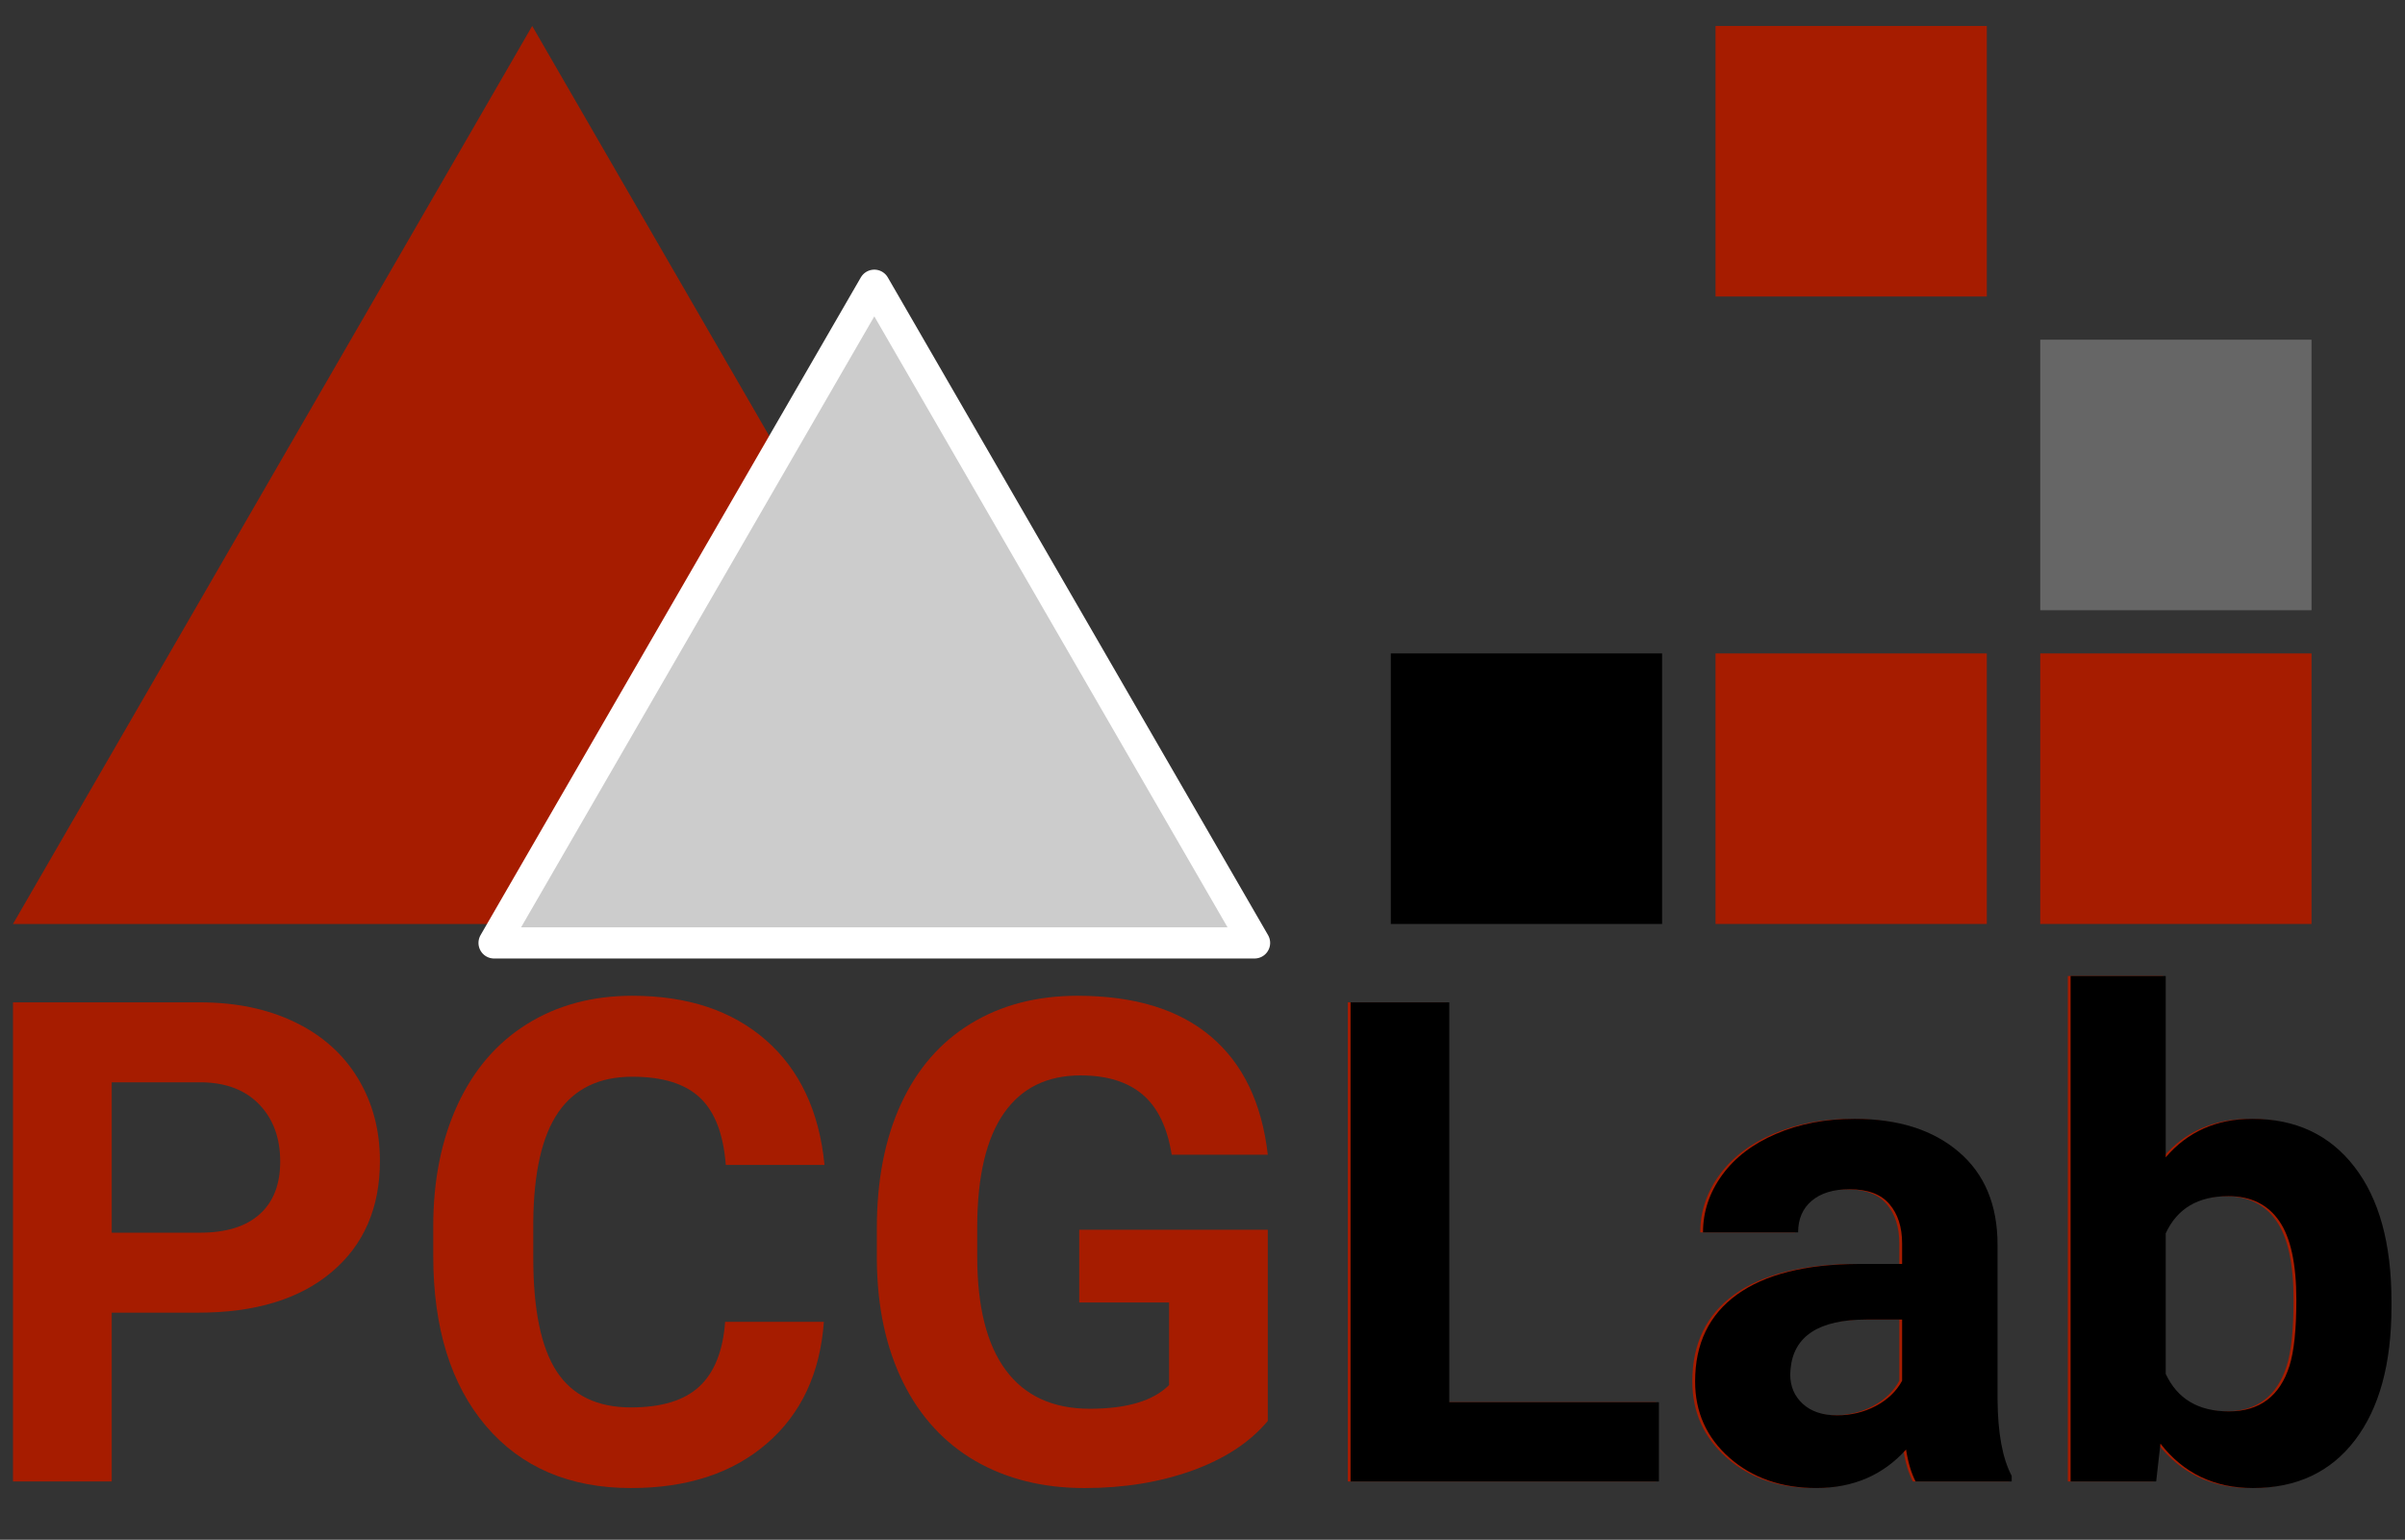 <svg version="1.1" viewBox="0.0 0.0 617.039 395.089" fill="none" stroke="none" stroke-linecap="square" stroke-miterlimit="10" xmlns:xlink="http://www.w3.org/1999/xlink" xmlns="http://www.w3.org/2000/svg"><rect x="0.0" y="0.0" width="617.039" height="395.089" fill="#333333" stroke="none"/><clipPath id="p.0"><path d="m0 0l617.039 0l0 395.089l-617.039 0l0 -395.089z" clip-rule="nonzero"/></clipPath><g clip-path="url(#p.0)"><path fill="#000000" fill-opacity="0.0" d="m0 0l617.039 0l0 395.089l-617.039 0z" fill-rule="evenodd"/><path fill="#a61c00" d="m3.331 237.088l133.213 -230.425l133.213 230.425z" fill-rule="evenodd"/><path fill="#a61c00" d="m51.881 277.714c6.248 0.113 11.145 2.026 14.691 5.741c3.546 3.715 5.319 8.584 5.319 14.607c0 5.854 -1.764 10.357 -5.291 13.509c-3.509 3.152 -8.612 4.728 -15.31 4.728l-22.628 0l0 -38.586zm-48.549 -20.517l0 122.934l25.33 0l0 -43.314l22.206 0c14.579 0 25.987 -3.471 34.223 -10.413c8.256 -6.961 12.383 -16.464 12.383 -28.51c0 -7.937 -1.886 -15.01 -5.657 -21.221c-3.771 -6.229 -9.166 -11.033 -16.183 -14.41c-6.999 -3.377 -15.113 -5.066 -24.345 -5.066z" fill-rule="evenodd"/><path fill="#a61c00" d="m162.234 255.508c-10.244 0 -19.241 2.411 -26.99 7.233c-7.73 4.803 -13.678 11.708 -17.843 20.714c-4.165 9.006 -6.248 19.419 -6.248 31.24l0 7.514c0 18.519 4.512 33.088 13.537 43.708c9.044 10.601 21.446 15.901 37.207 15.901c14.41 0 26.015 -3.799 34.814 -11.398c8.819 -7.599 13.706 -18.012 14.663 -31.24l-25.33 0c-0.563 7.486 -2.777 13.021 -6.642 16.605c-3.846 3.565 -9.682 5.347 -17.506 5.347c-8.668 0 -15.02 -3.068 -19.054 -9.203c-4.015 -6.135 -6.023 -15.845 -6.023 -29.129l0 -9.288c0.113 -12.721 2.261 -22.103 6.445 -28.144c4.203 -6.06 10.526 -9.091 18.969 -9.091c7.768 0 13.547 1.792 17.337 5.376c3.809 3.565 6.023 9.316 6.642 17.252l25.33 0c-1.351 -13.734 -6.361 -24.401 -15.029 -32c-8.668 -7.599 -20.095 -11.398 -34.28 -11.398z" fill-rule="evenodd"/><path fill="#a61c00" d="m276.472 255.508c-10.47 0 -19.607 2.383 -27.412 7.149c-7.787 4.747 -13.753 11.614 -17.9 20.602c-4.128 8.969 -6.192 19.588 -6.192 31.859l0 8.359c0.113 11.933 2.345 22.318 6.698 31.156c4.372 8.837 10.563 15.583 18.575 20.236c8.031 4.634 17.365 6.952 28.003 6.952c10.132 0 19.363 -1.501 27.694 -4.503c8.331 -3.021 14.776 -7.261 19.335 -12.721l0 -49.055l-48.38 0l0 18.66l23.05 0l0 21.193c-4.053 4.053 -10.836 6.079 -20.348 6.079c-9.456 0 -16.633 -3.293 -21.53 -9.879c-4.897 -6.586 -7.346 -16.324 -7.346 -29.214l0 -7.852c0.056 -12.777 2.336 -22.403 6.839 -28.876c4.503 -6.473 11.061 -9.71 19.673 -9.71c6.755 0 12.055 1.632 15.901 4.897c3.865 3.265 6.361 8.415 7.486 15.451l24.654 0c-1.52 -13.284 -6.389 -23.397 -14.607 -30.339c-8.218 -6.961 -19.617 -10.442 -34.195 -10.442z" fill-rule="evenodd"/><path fill="#a61c00" d="m345.791 257.197l0 122.934l79.113 0l0 -20.348l-53.784 0l0 -102.586z" fill-rule="evenodd"/><path fill="#a61c00" d="m487.3 338.59l0 15.704c-1.464 2.702 -3.715 4.86 -6.755 6.473c-3.04 1.595 -6.361 2.392 -9.963 2.392c-3.715 0 -6.642 -0.985 -8.781 -2.955c-2.139 -1.97 -3.208 -4.475 -3.208 -7.515l0.084 -1.435c0.788 -8.443 7.289 -12.665 19.504 -12.665zm-12.243 -51.504c-7.43 0 -14.128 1.285 -20.095 3.856c-5.967 2.552 -10.582 6.079 -13.847 10.582c-3.265 4.503 -4.897 9.4 -4.897 14.691l24.401 0c0 -3.434 1.163 -6.135 3.49 -8.106c2.345 -1.97 5.573 -2.955 9.682 -2.955c4.672 0 8.087 1.266 10.245 3.799c2.176 2.533 3.265 5.91 3.265 10.132l0 5.235l-11.23 0c-13.566 0.056 -23.941 2.674 -31.128 7.852c-7.167 5.179 -10.751 12.609 -10.751 22.29c0 7.88 2.936 14.41 8.809 19.588c5.892 5.179 13.312 7.768 22.262 7.768c9.456 0 17.14 -3.293 23.05 -9.879c0.507 3.265 1.323 5.995 2.449 8.19l24.654 0l0 -1.435c-2.364 -4.447 -3.574 -11.004 -3.631 -19.673l0 -39.599c0 -10.245 -3.312 -18.191 -9.935 -23.838c-6.604 -5.666 -15.536 -8.5 -26.793 -8.5z" fill-rule="evenodd"/><path fill="#a61c00" d="m570.973 306.928c5.798 0 10.16 2.13 13.087 6.389c2.927 4.24 4.391 10.976 4.391 20.208c0 7.599 -0.591 13.256 -1.773 16.971c-2.477 7.768 -7.655 11.652 -15.536 11.652c-7.824 0 -13.228 -3.208 -16.211 -9.625l0 -36.053c2.927 -6.361 8.274 -9.541 16.042 -9.541zm-40.443 -56.485l0 129.689l21.953 0l1.098 -9.71c5.91 7.599 13.819 11.398 23.726 11.398c11.201 0 19.926 -4.09 26.174 -12.271c6.248 -8.199 9.372 -19.617 9.372 -34.252l0 -1.351c0 -14.86 -3.171 -26.381 -9.513 -34.561c-6.323 -8.199 -15.057 -12.299 -26.202 -12.299c-9.175 0 -16.577 3.293 -22.206 9.879l0 -46.522z" fill-rule="evenodd"/><path fill="#cccccc" d="m126.759 241.944l97.559 -168.756l97.559 168.756z" fill-rule="evenodd"/><path stroke="#ffffff" stroke-width="8.0" stroke-linejoin="round" stroke-linecap="butt" d="m126.759 241.944l97.559 -168.756l97.559 168.756z" fill-rule="evenodd"/><path fill="#000000" d="m356.835 167.662l69.606 0l0 69.417l-69.606 0z" fill-rule="evenodd"/><path fill="#a61c00" d="m440.142 167.662l69.606 0l0 69.417l-69.606 0z" fill-rule="evenodd"/><path fill="#a61c00" d="m523.45 167.662l69.606 0l0 69.417l-69.606 0z" fill-rule="evenodd"/><path fill="#666666" d="m523.45 87.162l69.606 0l0 69.417l-69.606 0z" fill-rule="evenodd"/><path fill="#a61c00" d="m440.142 6.661l69.606 0l0 69.417l-69.606 0z" fill-rule="evenodd"/><path fill="#000000" d="m346.508 257.197l0 122.934l79.113 0l0 -20.348l-53.784 0l0 -102.586z" fill-rule="evenodd"/><path fill="#000000" d="m488.017 338.59l0 15.704c-1.464 2.702 -3.715 4.86 -6.755 6.473c-3.04 1.595 -6.361 2.392 -9.963 2.392c-3.715 0 -6.642 -0.985 -8.781 -2.955c-2.139 -1.97 -3.208 -4.475 -3.208 -7.515l0.084 -1.435c0.788 -8.443 7.289 -12.665 19.504 -12.665zm-12.243 -51.504c-7.43 0 -14.128 1.285 -20.095 3.856c-5.967 2.552 -10.582 6.079 -13.847 10.582c-3.265 4.503 -4.897 9.4 -4.897 14.691l24.401 0c0 -3.434 1.163 -6.135 3.49 -8.106c2.345 -1.97 5.573 -2.955 9.682 -2.955c4.672 0 8.087 1.266 10.244 3.799c2.176 2.533 3.265 5.91 3.265 10.132l0 5.235l-11.23 0c-13.566 0.056 -23.941 2.674 -31.128 7.852c-7.167 5.179 -10.751 12.609 -10.751 22.29c0 7.88 2.936 14.41 8.809 19.588c5.892 5.179 13.312 7.768 22.262 7.768c9.456 0 17.14 -3.293 23.05 -9.879c0.507 3.265 1.323 5.995 2.449 8.19l24.654 0l0 -1.435c-2.364 -4.447 -3.574 -11.004 -3.631 -19.673l0 -39.599c0 -10.245 -3.312 -18.191 -9.935 -23.838c-6.605 -5.666 -15.536 -8.5 -26.793 -8.5z" fill-rule="evenodd"/><path fill="#000000" d="m571.69 306.928c5.798 0 10.16 2.13 13.087 6.389c2.927 4.24 4.391 10.976 4.391 20.208c0 7.599 -0.591 13.256 -1.773 16.971c-2.477 7.768 -7.655 11.652 -15.536 11.652c-7.824 0 -13.228 -3.208 -16.211 -9.625l0 -36.053c2.927 -6.361 8.274 -9.541 16.042 -9.541zm-40.443 -56.485l0 129.689l21.952 0l1.098 -9.71c5.91 7.599 13.819 11.398 23.726 11.398c11.201 0 19.926 -4.09 26.174 -12.271c6.248 -8.199 9.372 -19.617 9.372 -34.252l0 -1.351c0 -14.86 -3.171 -26.381 -9.513 -34.561c-6.323 -8.199 -15.057 -12.299 -26.202 -12.299c-9.175 0 -16.577 3.293 -22.206 9.879l0 -46.522z" fill-rule="evenodd"/></g></svg>